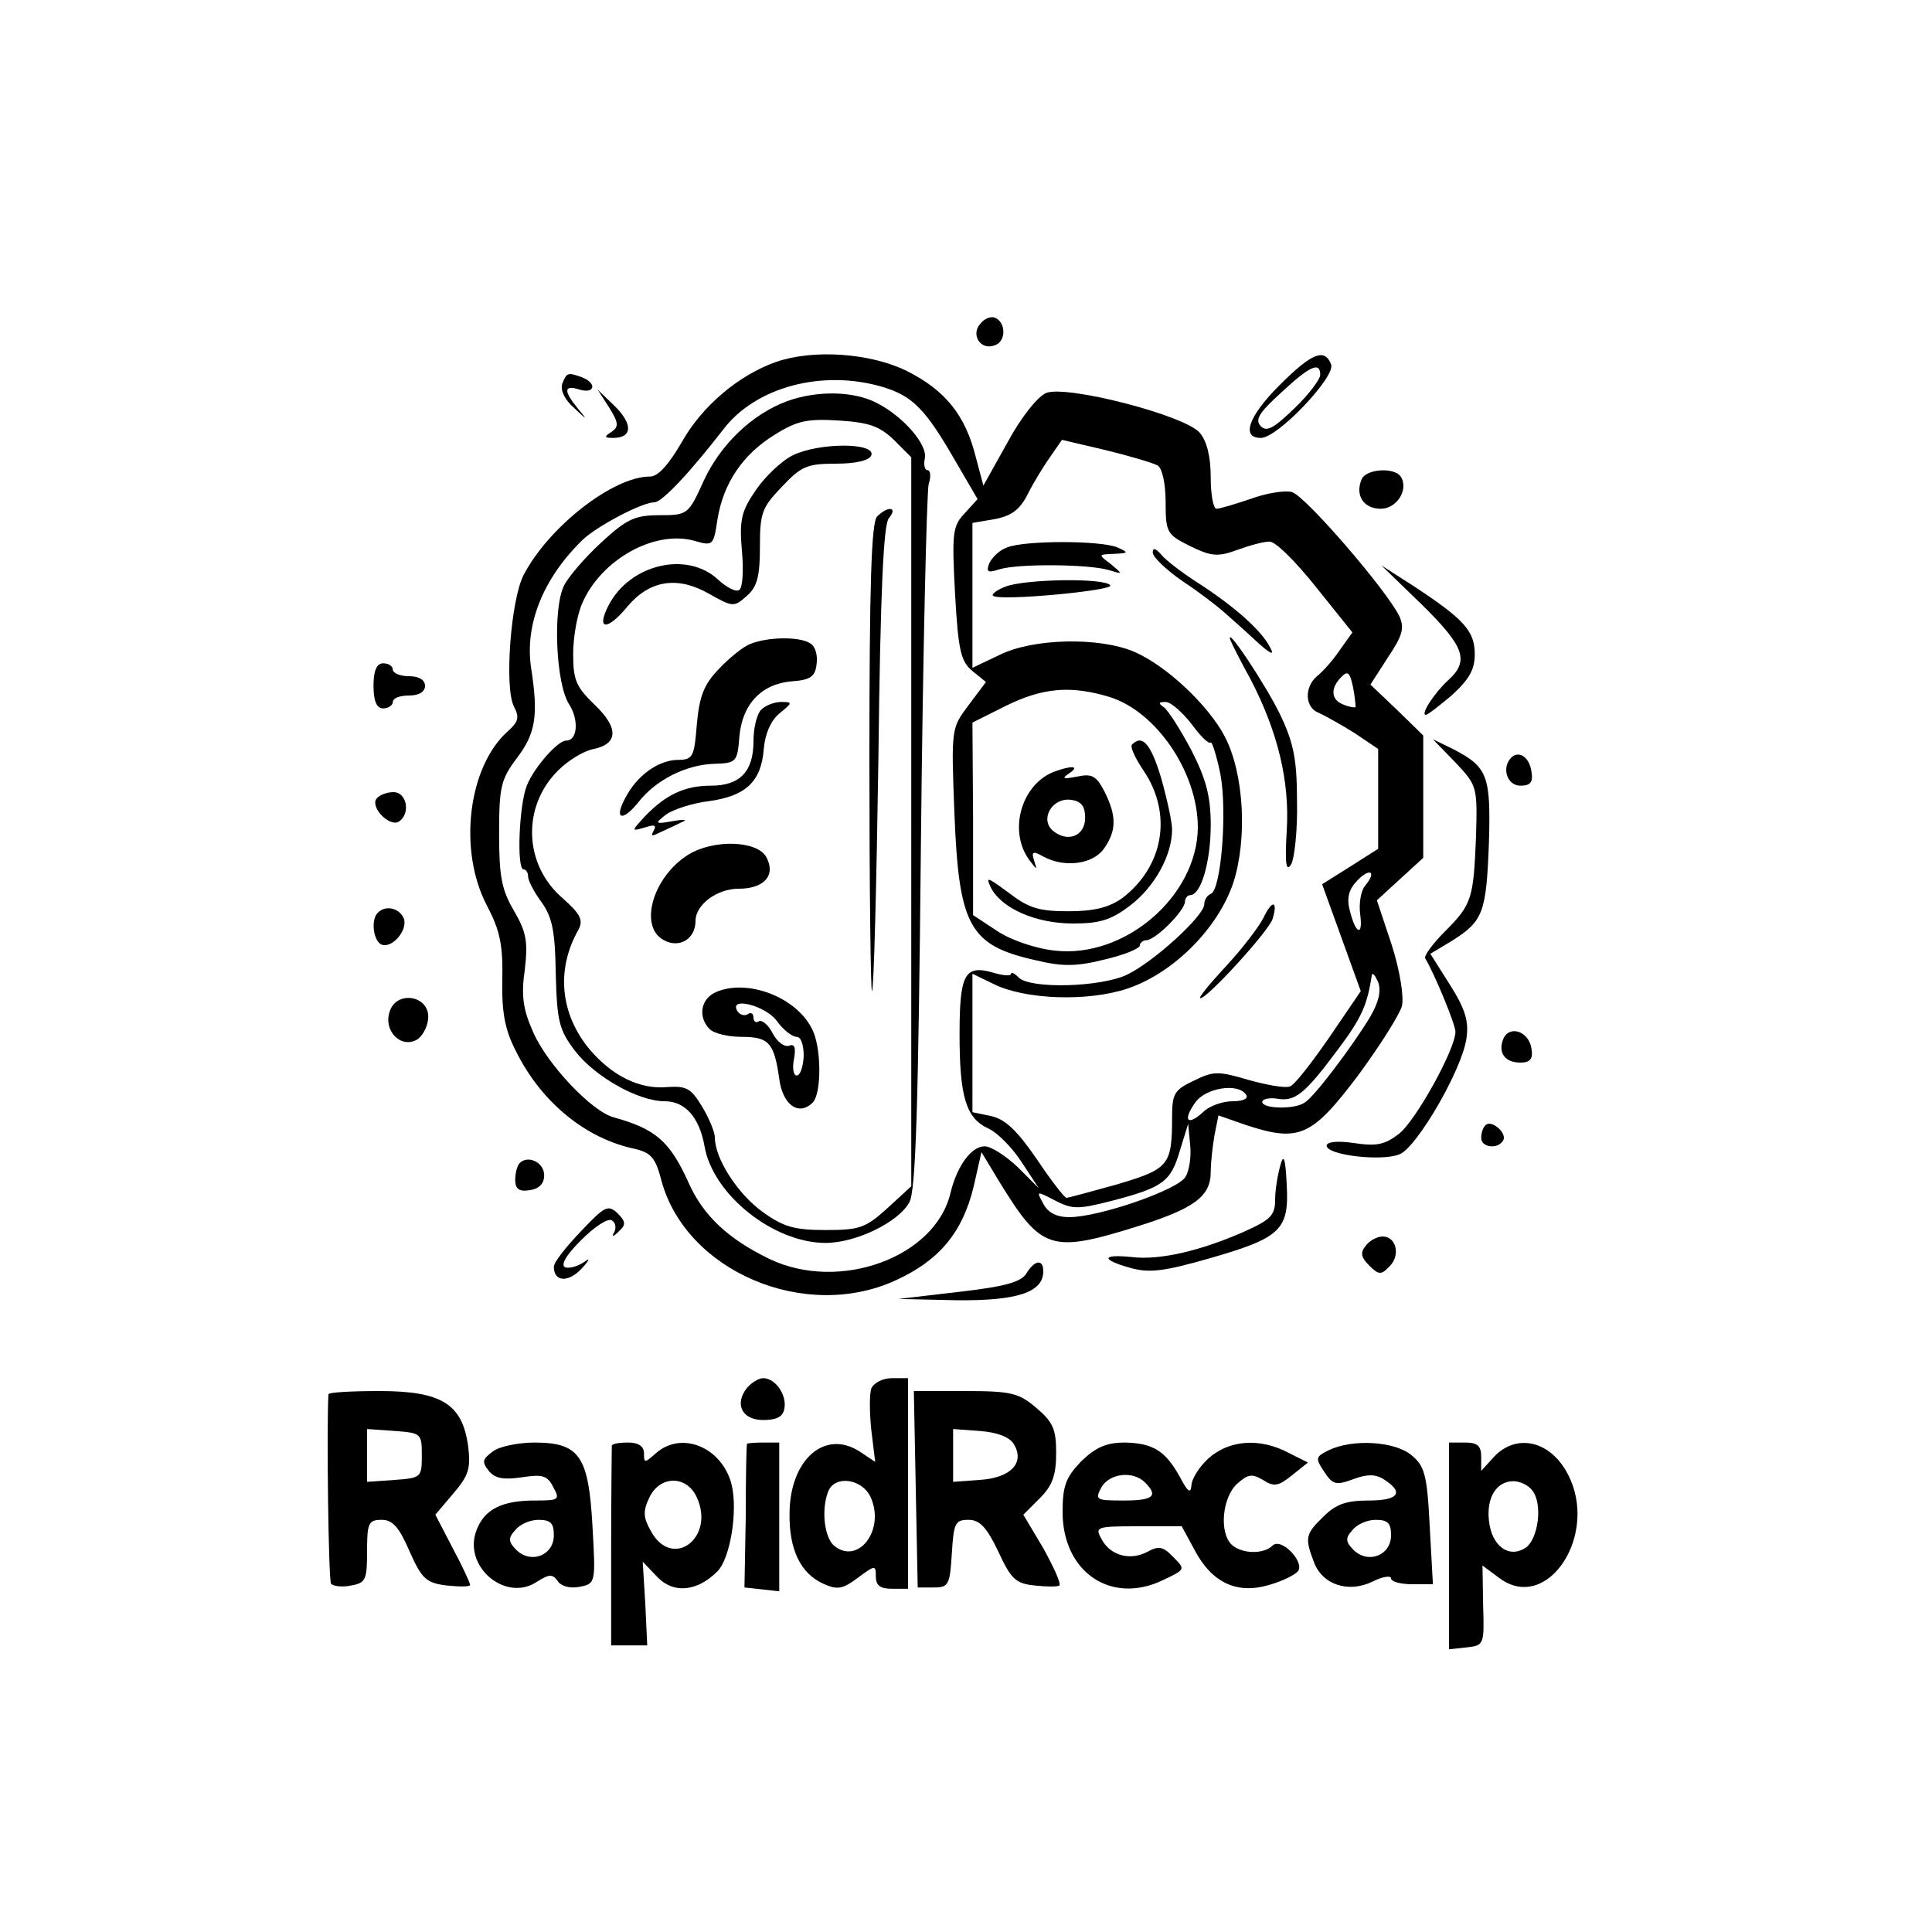 <?xml version="1.0" standalone="no"?>
<!DOCTYPE svg PUBLIC "-//W3C//DTD SVG 20010904//EN"
 "http://www.w3.org/TR/2001/REC-SVG-20010904/DTD/svg10.dtd">
<svg version="1.0" xmlns="http://www.w3.org/2000/svg"
 width="300pt" height="300pt" viewBox="0 0 300 300"
 preserveAspectRatio="xMidYMid meet">
<g transform="translate(0,300) scale(0.1,-0.1)"
fill="#000000" stroke="none">
<path d="M1522 2497 c-15 -17 1 -42 23 -33 18 6 17 37 -1 43 -6 2 -16 -2 -22
-10z"/>
<path d="M1205 2438 c-59 -21 -115 -69 -146 -124 -21 -36 -37 -54 -50 -54 -57
0 -157 -78 -196 -153 -20 -39 -30 -175 -15 -204 9 -17 7 -24 -10 -39 -61 -55
-77 -184 -32 -270 21 -40 25 -62 24 -116 -1 -50 4 -77 21 -110 39 -79 108
-136 185 -152 25 -6 32 -14 41 -49 38 -141 223 -220 364 -155 68 31 104 75
121 146 l12 53 29 -48 c64 -104 79 -109 211 -68 90 28 116 47 116 85 0 15 3
41 6 58 l6 30 43 -15 c82 -27 102 -18 173 76 34 46 65 95 69 109 3 15 -3 54
-16 95 l-23 69 36 33 36 33 0 95 0 95 -41 40 -41 39 27 42 c23 34 26 46 18 64
-20 41 -146 187 -167 193 -11 3 -41 -2 -65 -11 -24 -8 -47 -15 -52 -15 -5 0
-9 22 -9 49 0 32 -6 56 -17 69 -23 27 -205 74 -238 62 -13 -5 -39 -37 -60 -76
l-38 -68 -12 45 c-16 64 -47 103 -107 133 -57 28 -145 34 -203 14z m166 -39
c46 -14 66 -34 112 -114 l35 -60 -20 -22 c-19 -20 -20 -31 -15 -125 5 -89 9
-105 27 -120 l21 -17 -27 -36 c-27 -36 -27 -36 -22 -168 7 -175 23 -205 126
-228 41 -10 63 -10 107 1 30 7 55 17 55 22 0 4 5 8 10 8 14 0 60 46 60 60 0 5
4 10 8 10 17 0 32 52 32 109 0 44 -7 71 -30 116 -17 32 -36 62 -43 67 -9 6 -8
8 3 8 8 0 26 -16 40 -34 14 -19 27 -32 30 -29 2 2 9 -20 15 -49 11 -58 1 -181
-15 -186 -5 -2 -10 -9 -10 -16 0 -18 -78 -89 -119 -109 -40 -20 -151 -23 -169
-5 -7 7 -12 9 -12 6 0 -4 -13 -3 -29 2 -43 12 -51 -3 -51 -96 0 -97 10 -130
44 -146 14 -6 37 -29 52 -52 l27 -41 -33 33 c-18 17 -41 32 -51 32 -21 0 -43
-31 -53 -72 -23 -100 -172 -155 -281 -103 -64 31 -103 67 -126 119 -29 64 -51
83 -116 101 -34 9 -103 82 -125 132 -16 36 -19 57 -13 98 5 44 2 58 -17 91
-19 32 -23 53 -23 120 0 72 3 84 27 116 30 39 34 67 23 139 -11 68 18 141 80
201 22 21 92 58 111 58 12 0 55 46 107 113 50 66 154 94 248 66z m427 -122 c7
-5 12 -29 12 -57 0 -47 2 -50 38 -68 33 -16 43 -17 73 -6 19 7 41 13 50 13 9
1 41 -31 72 -70 l57 -71 -20 -28 c-10 -15 -26 -33 -35 -40 -20 -17 -19 -49 3
-57 9 -4 34 -18 55 -31 l37 -25 0 -77 0 -78 -44 -28 -43 -27 30 -83 30 -83
-49 -72 c-27 -39 -54 -74 -61 -76 -7 -3 -35 2 -64 10 -47 14 -55 14 -85 -1
-30 -14 -34 -20 -34 -56 0 -76 -5 -81 -85 -105 -40 -11 -76 -21 -79 -21 -3 0
-24 27 -46 60 -31 45 -49 62 -71 67 l-29 6 0 107 0 108 33 -16 c48 -24 145
-28 208 -7 71 24 140 93 164 164 22 68 17 169 -13 227 -25 48 -90 110 -141
132 -54 23 -157 21 -209 -5 l-42 -20 0 112 0 113 35 6 c26 5 39 15 51 39 9 18
25 44 35 58 l18 26 68 -16 c37 -9 74 -20 81 -24z m307 -375 c-1 -1 -10 0 -19
4 -19 7 -21 25 -3 43 10 10 13 7 18 -16 3 -15 4 -29 4 -31z m-383 16 c73 -22
138 -117 138 -203 -1 -107 -114 -204 -223 -191 -28 3 -67 16 -88 30 l-38 25 0
150 -1 149 52 26 c57 28 100 32 160 14z m398 -293 c-7 -8 -10 -28 -8 -44 5
-36 -7 -32 -16 5 -5 18 -2 32 10 45 20 22 33 17 14 -6z m7 -205 c-28 -46 -86
-123 -101 -132 -15 -11 -66 -10 -66 1 0 4 10 7 23 5 28 -5 43 7 95 77 36 48
45 68 52 114 1 6 5 1 10 -10 5 -14 1 -31 -13 -55z m-192 -120 c4 -6 -5 -10
-21 -10 -15 0 -36 -7 -46 -17 -24 -22 -32 -13 -12 15 16 23 67 31 79 12z m-94
-127 c-10 -20 -134 -63 -181 -63 -19 0 -33 7 -40 21 -11 20 -11 20 18 5 27
-14 36 -14 87 -1 81 21 93 30 107 78 l13 42 3 -32 c2 -18 -1 -40 -7 -50z"/>
<path d="M1222 2377 c-54 -20 -103 -67 -129 -123 -24 -53 -25 -54 -69 -54 -38
0 -51 -6 -90 -42 -25 -23 -51 -53 -58 -67 -18 -35 -13 -154 8 -185 15 -24 13
-56 -5 -56 -13 0 -50 -42 -61 -70 -12 -30 -16 -130 -5 -130 4 0 7 -5 7 -11 0
-6 9 -24 21 -40 17 -24 21 -46 22 -112 2 -73 5 -86 30 -119 31 -40 98 -78 139
-78 32 0 54 -25 62 -70 13 -75 107 -150 188 -150 47 0 113 32 130 63 10 17 14
148 18 557 3 294 9 545 12 558 4 12 3 22 -2 22 -4 0 -6 8 -4 18 5 21 -33 65
-74 86 -36 19 -93 20 -140 3z m166 -60 l27 -27 0 -566 0 -566 -37 -34 c-34
-31 -44 -34 -96 -34 -49 0 -66 5 -99 29 -38 28 -73 82 -73 115 0 8 -9 30 -20
48 -17 28 -24 32 -54 30 -42 -4 -85 17 -120 58 -46 55 -53 124 -18 186 8 15 4
24 -24 49 -61 52 -64 143 -7 199 15 15 39 30 55 33 38 8 39 33 1 69 -28 27
-33 38 -33 78 0 26 6 61 14 79 29 68 113 115 175 97 28 -8 29 -7 35 33 9 57
40 102 89 132 35 22 51 25 100 22 47 -3 63 -9 85 -30z"/>
<path d="M1231 2293 c-18 -9 -44 -34 -58 -55 -22 -32 -25 -46 -21 -93 3 -31 1
-58 -4 -61 -5 -4 -20 4 -33 16 -48 45 -137 24 -170 -40 -20 -39 -2 -40 30 -1
34 40 77 47 126 19 37 -21 39 -21 59 -3 16 14 20 31 20 76 0 52 3 61 34 93 30
32 39 36 84 36 31 0 52 5 55 13 7 20 -81 20 -122 0z"/>
<path d="M1362 2198 c-9 -9 -12 -106 -12 -377 0 -200 2 -362 4 -360 3 2 7 165
10 362 3 259 8 362 16 372 15 18 -1 20 -18 3z"/>
<path d="M1165 2000 c-11 -4 -33 -22 -49 -39 -23 -24 -30 -42 -34 -86 -4 -51
-6 -55 -31 -55 -29 -1 -62 -24 -80 -59 -18 -33 -5 -38 20 -7 27 35 75 59 119
60 33 1 35 3 38 41 4 51 34 83 81 87 29 2 37 7 39 27 2 13 -2 28 -10 32 -16
11 -67 10 -93 -1z"/>
<path d="M1182 1898 c-7 -7 -12 -29 -12 -49 0 -47 -21 -69 -66 -69 -41 0 -70
-14 -102 -47 -22 -24 -22 -24 -1 -18 15 5 19 4 14 -5 -5 -9 -3 -9 11 -2 11 5
26 12 34 16 8 3 2 4 -15 1 -28 -5 -29 -4 -11 10 11 8 41 18 67 21 57 8 81 30
85 81 2 24 11 44 24 55 21 17 21 18 3 18 -10 0 -24 -5 -31 -12z"/>
<path d="M1069 1673 c-55 -34 -78 -112 -38 -133 24 -13 49 2 49 30 0 25 33 50
67 50 40 0 58 21 43 49 -14 26 -82 28 -121 4z"/>
<path d="M1113 1460 c-25 -10 -30 -39 -11 -58 7 -7 29 -12 49 -12 43 0 51 -9
59 -65 5 -40 30 -59 52 -37 14 14 14 88 -2 116 -25 48 -99 76 -147 56z m93
-45 c10 -14 24 -25 31 -25 7 0 11 -13 11 -30 -1 -16 -5 -30 -11 -30 -5 0 -7
12 -4 26 3 17 1 24 -8 20 -7 -2 -18 6 -25 19 -7 14 -17 22 -22 19 -4 -3 -8 0
-8 6 0 6 -4 9 -9 5 -5 -3 -12 -1 -16 5 -14 23 43 9 61 -15z"/>
<path d="M1564 2150 c-12 -4 -24 -16 -28 -25 -5 -13 -2 -15 16 -9 29 9 138 8
169 -1 23 -7 23 -7 4 9 -20 15 -20 15 5 16 23 1 23 2 5 10 -26 11 -144 11
-171 0z"/>
<path d="M1790 2142 c0 -7 21 -27 47 -45 26 -17 54 -39 63 -47 9 -8 32 -28 50
-45 23 -21 30 -24 22 -10 -13 26 -56 64 -112 100 -25 16 -51 36 -57 44 -9 10
-13 11 -13 3z"/>
<path d="M1561 2089 c-13 -5 -22 -12 -19 -14 8 -9 188 8 182 16 -7 12 -133 10
-163 -2z"/>
<path d="M1911 2005 c2 -5 16 -33 31 -60 42 -81 61 -158 56 -236 -3 -50 -1
-64 7 -51 5 9 10 53 9 97 0 65 -5 91 -26 135 -22 46 -88 145 -77 115z"/>
<path d="M1962 1575 c-7 -14 -33 -48 -58 -75 -26 -28 -44 -50 -40 -50 11 0
106 104 112 123 9 29 -1 30 -14 2z"/>
<path d="M1758 1844 c-4 -3 5 -22 18 -41 45 -67 31 -149 -34 -198 -20 -14 -43
-20 -83 -20 -46 0 -62 5 -93 29 -33 24 -36 26 -27 7 17 -32 70 -55 127 -55 41
0 59 5 89 28 38 29 65 78 65 118 0 12 -8 48 -17 80 -16 53 -29 68 -45 52z"/>
<path d="M1635 1801 c-50 -21 -69 -92 -37 -136 12 -16 13 -17 8 -2 -5 15 -2
16 14 7 33 -18 77 -12 94 12 20 28 20 51 1 89 -13 25 -20 28 -43 23 -21 -4
-24 -3 -12 5 18 12 4 13 -25 2z m50 -71 c0 -28 -27 -39 -50 -20 -21 18 -1 52
28 48 16 -2 22 -10 22 -28z"/>
<path d="M1987 2402 c-49 -49 -60 -82 -29 -82 26 0 116 95 109 114 -10 26 -30
18 -80 -32z m63 16 c0 -7 -18 -31 -40 -52 -32 -31 -43 -37 -52 -28 -10 10 -3
21 31 52 45 42 61 49 61 28z"/>
<path d="M873 2404 c-3 -9 3 -24 18 -37 21 -20 22 -20 6 -1 -22 27 -22 37 3
29 24 -7 27 10 4 19 -22 8 -24 8 -31 -10z"/>
<path d="M946 2367 c15 -24 15 -30 3 -38 -11 -7 -11 -9 3 -9 30 0 31 21 3 49
l-27 26 18 -28z"/>
<path d="M2114 2255 c-10 -25 4 -45 30 -45 25 0 44 30 31 50 -10 15 -55 12
-61 -5z"/>
<path d="M2208 2061 c66 -65 74 -87 41 -117 -21 -19 -44 -54 -35 -54 3 0 21
14 41 31 26 24 35 39 35 63 0 36 -16 54 -95 106 l-50 32 63 -61z"/>
<path d="M580 1935 c0 -24 5 -35 15 -35 8 0 15 5 15 10 0 6 11 10 25 10 16 0
25 6 25 15 0 9 -9 15 -25 15 -14 0 -25 5 -25 10 0 6 -7 10 -15 10 -10 0 -15
-11 -15 -35z"/>
<path d="M2260 1816 c34 -36 34 -38 32 -114 -4 -97 -6 -106 -48 -148 -19 -19
-33 -38 -31 -42 15 -25 47 -103 47 -114 0 -27 -61 -137 -87 -158 -23 -18 -36
-20 -70 -15 -26 4 -43 2 -43 -4 0 -15 88 -25 114 -13 27 12 96 131 103 179 4
26 -1 45 -25 83 l-31 49 35 21 c47 30 52 43 56 152 3 104 -2 117 -56 145 l-31
15 35 -36z"/>
<path d="M2347 1824 c-16 -16 -7 -44 14 -44 15 0 20 5 17 22 -3 22 -19 33 -31
22z"/>
<path d="M584 1759 c-8 -14 21 -43 35 -35 19 12 13 46 -8 46 -11 0 -23 -5 -27
-11z"/>
<path d="M587 1583 c-11 -10 -8 -41 4 -49 16 -9 43 21 36 40 -7 16 -28 21 -40
9z"/>
<path d="M605 1429 c-10 -30 18 -58 43 -43 9 6 17 22 17 35 0 34 -50 41 -60 8z"/>
<path d="M2334 1386 c-8 -21 3 -36 27 -36 15 0 20 6 17 22 -4 27 -35 37 -44
14z"/>
<path d="M2307 1253 c-4 -3 -7 -12 -7 -20 0 -15 26 -18 34 -4 7 11 -18 33 -27
24z"/>
<path d="M1988 1190 c-4 -14 -8 -38 -8 -53 0 -24 -7 -31 -47 -49 -70 -31 -133
-45 -175 -40 -48 5 -49 -4 -2 -17 29 -8 52 -5 122 15 111 32 124 44 120 115
-2 42 -5 48 -10 29z"/>
<path d="M807 1194 c-4 -4 -7 -16 -7 -26 0 -14 6 -19 23 -16 14 2 22 10 22 23
0 20 -25 32 -38 19z"/>
<path d="M902 1088 c-23 -24 -42 -48 -42 -55 0 -24 23 -25 44 -2 11 12 13 17
4 10 -10 -7 -23 -11 -30 -9 -8 3 0 18 24 42 21 21 42 35 48 31 6 -3 7 -12 4
-18 -5 -8 -2 -8 7 1 11 10 11 15 -2 28 -15 14 -20 11 -57 -28z"/>
<path d="M2121 1066 c-9 -11 -8 -18 5 -31 15 -15 19 -15 32 -1 17 17 10 46
-11 46 -8 0 -20 -6 -26 -14z"/>
<path d="M1594 1023 c-8 -14 -35 -21 -105 -29 l-94 -11 90 -2 c94 -1 135 12
135 45 0 19 -13 18 -26 -3z"/>
<path d="M1160 845 c-20 -25 -8 -50 25 -50 21 0 31 5 33 18 4 21 -14 47 -33
47 -7 0 -18 -7 -25 -15z"/>
<path d="M1353 844 c-3 -8 -3 -37 0 -65 l6 -49 -24 16 c-54 35 -108 -12 -109
-95 -1 -57 17 -94 52 -110 22 -10 30 -9 54 9 27 20 28 20 28 2 0 -14 7 -19 25
-19 l25 0 0 163 0 164 -25 0 c-14 0 -28 -7 -32 -16z m-1 -169 c23 -51 -20
-106 -57 -75 -15 13 -20 56 -9 84 10 26 53 20 66 -9z"/>
<path d="M510 835 c-3 -50 0 -287 4 -294 3 -4 17 -6 31 -3 23 4 25 9 25 53 0
44 2 49 23 49 17 0 27 -12 43 -49 19 -43 26 -49 58 -53 20 -2 36 -2 36 1 0 3
-12 29 -27 57 l-27 52 28 33 c24 28 27 39 23 73 -9 66 -41 86 -138 86 -43 0
-79 -2 -79 -5z m145 -95 c0 -34 -1 -35 -42 -38 l-43 -3 0 41 0 41 43 -3 c41
-3 42 -4 42 -38z"/>
<path d="M1422 688 l3 -153 25 0 c23 0 25 4 28 53 3 47 5 52 26 52 17 0 28
-11 46 -49 20 -43 27 -50 57 -53 18 -2 36 -2 38 0 3 3 -9 29 -25 58 l-31 52
26 26 c19 19 25 35 25 70 0 37 -5 48 -31 70 -27 23 -39 26 -110 26 l-80 0 3
-152z m152 70 c18 -29 -4 -53 -53 -56 l-41 -3 0 41 0 41 41 -3 c27 -2 46 -9
53 -20z"/>
<path d="M765 746 c-16 -12 -17 -16 -6 -30 10 -12 23 -14 51 -10 32 5 40 3 49
-15 11 -20 9 -21 -29 -21 -51 0 -78 -14 -90 -46 -22 -56 45 -113 94 -80 19 12
24 12 32 1 5 -8 19 -12 34 -9 25 5 25 6 20 94 -6 109 -20 130 -90 130 -25 0
-55 -6 -65 -14z m95 -130 c0 -31 -35 -45 -58 -23 -13 13 -13 19 -2 31 7 9 23
16 36 16 19 0 24 -5 24 -24z"/>
<path d="M950 755 c0 -3 -1 -74 -1 -157 l0 -153 28 0 28 0 -3 65 -4 65 22 -23
c25 -27 62 -24 94 8 20 20 32 94 22 135 -15 58 -78 84 -118 48 -17 -15 -18
-15 -18 0 0 11 -8 17 -25 17 -14 0 -25 -2 -25 -5z m132 -80 c29 -63 -38 -113
-71 -53 -12 21 -13 31 -3 52 16 35 58 36 74 1z"/>
<path d="M1160 758 c-1 -2 -2 -52 -2 -113 l-2 -110 27 -3 27 -3 0 115 0 116
-25 0 c-14 0 -25 -1 -25 -2z"/>
<path d="M1679 731 c-24 -25 -29 -38 -29 -79 0 -93 75 -144 155 -106 36 17 36
17 17 36 -16 17 -23 18 -41 8 -27 -14 -58 -5 -71 21 -10 18 -7 19 57 19 l68 0
20 -37 c27 -51 66 -69 116 -54 21 6 41 16 45 22 9 15 -27 52 -40 39 -14 -14
-49 -13 -64 2 -19 19 -14 73 9 94 17 15 23 16 40 6 17 -11 24 -10 45 7 l25 20
-30 15 c-45 24 -93 20 -125 -9 -14 -13 -26 -32 -26 -42 -1 -13 -6 -9 -17 12
-23 42 -42 54 -86 55 -29 0 -45 -7 -68 -29z m99 -33 c21 -21 13 -28 -33 -28
-43 0 -45 1 -35 20 12 22 49 27 68 8z"/>
<path d="M2063 748 c-20 -10 -21 -12 -7 -33 13 -20 18 -22 45 -12 21 8 34 8
46 1 34 -21 26 -34 -22 -34 -35 0 -51 -6 -70 -25 -28 -27 -29 -33 -15 -70 13
-36 54 -49 91 -31 16 8 29 10 29 5 0 -5 15 -9 33 -9 l32 0 -5 91 c-4 80 -8 93
-29 110 -26 21 -91 25 -128 7z m97 -132 c0 -31 -35 -45 -58 -23 -13 13 -13 19
-2 31 7 9 23 16 36 16 19 0 24 -5 24 -24z"/>
<path d="M2250 599 l0 -160 28 3 c26 3 27 4 25 65 l-1 62 27 -20 c74 -54 154
68 106 161 -27 53 -80 65 -115 28 l-20 -22 0 22 c0 17 -6 22 -25 22 l-25 0 0
-161z m129 87 c17 -20 10 -77 -11 -90 -26 -16 -52 4 -56 43 -4 36 12 61 38 61
10 0 23 -6 29 -14z"/>
</g>
</svg>
